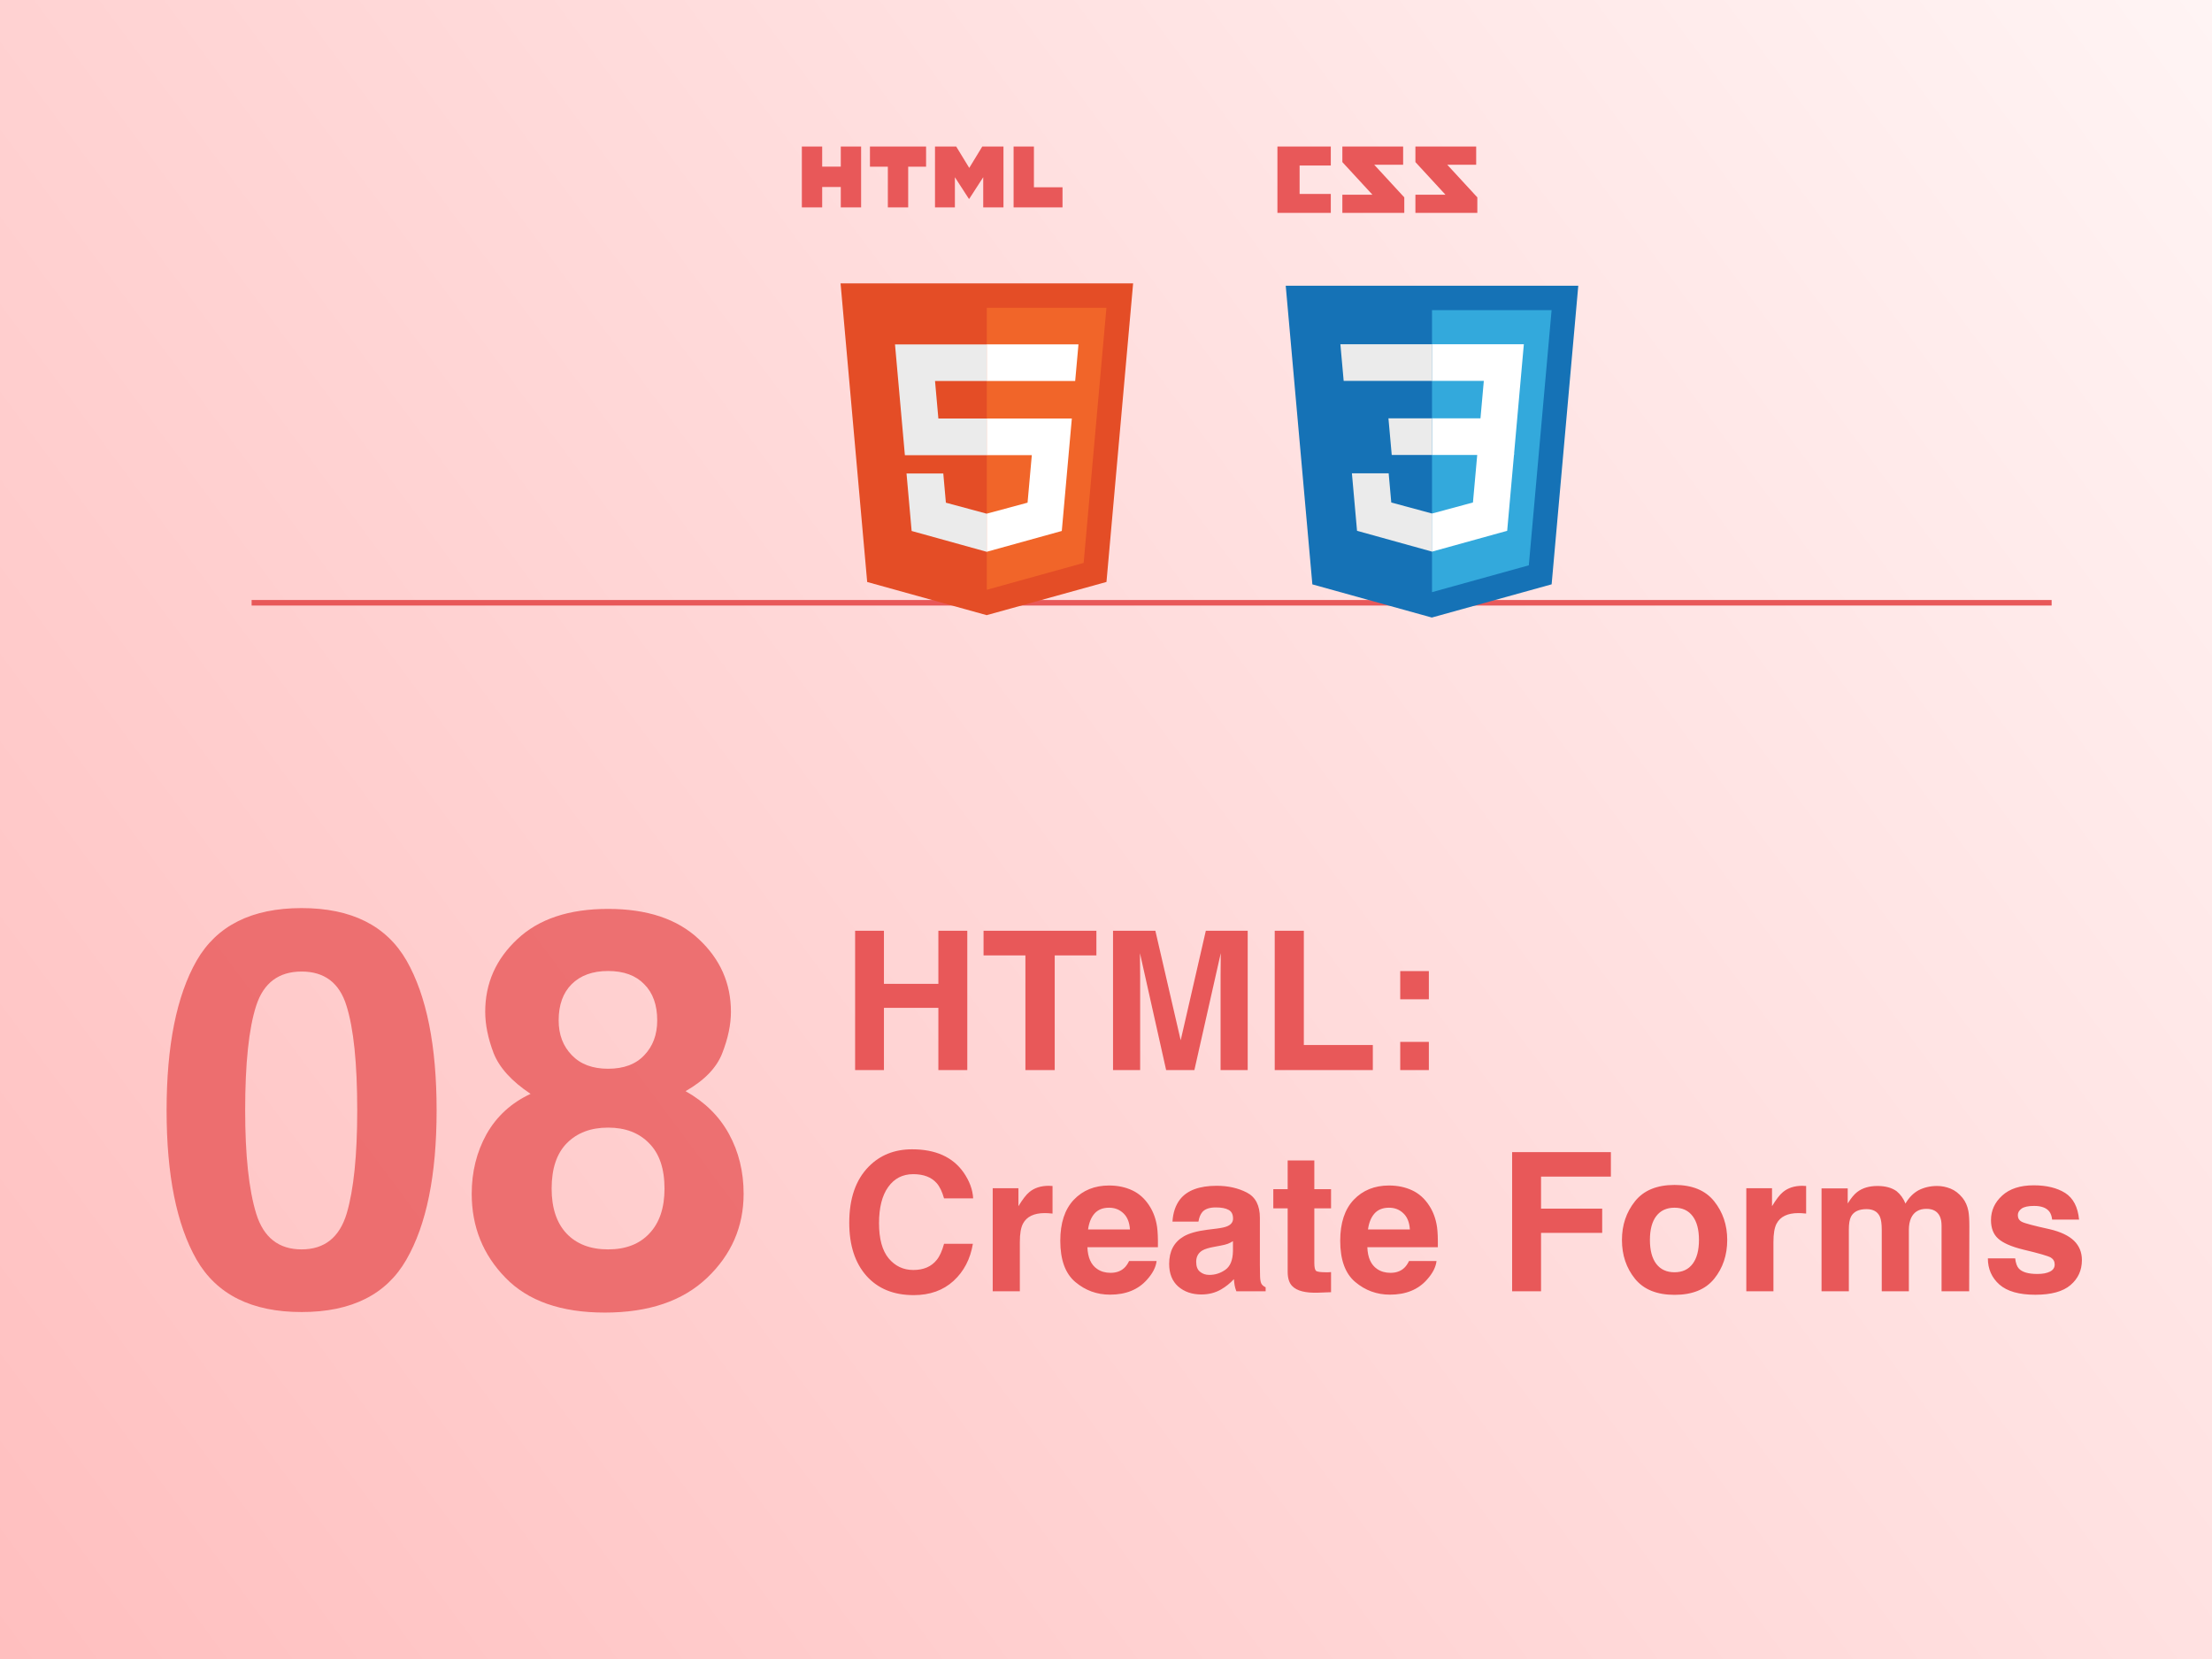 <svg width="800" height="600" viewBox="0 0 800 600" fill="none" xmlns="http://www.w3.org/2000/svg">
<rect width="800" height="600" fill="url(#paint0_linear_5189_11915)"/>
<line x1="91" y1="218" x2="742" y2="218" stroke="#E85859" stroke-width="2"/>
<path d="M109.078 474.516C91.044 474.516 78.382 468.201 71.09 455.57C63.863 442.94 60.25 424.939 60.25 401.566C60.25 378.194 63.863 360.16 71.09 347.465C78.382 334.77 91.044 328.422 109.078 328.422C127.112 328.422 139.775 334.77 147.066 347.465C154.293 360.16 157.906 378.194 157.906 401.566C157.906 424.939 154.26 442.94 146.969 455.57C139.742 468.201 127.112 474.516 109.078 474.516ZM125.387 438.871C127.926 430.277 129.195 417.842 129.195 401.566C129.195 384.509 127.893 371.879 125.289 363.676C122.75 355.473 117.346 351.371 109.078 351.371C100.81 351.371 95.341 355.473 92.672 363.676C90.003 371.879 88.668 384.509 88.668 401.566C88.668 417.842 90.003 430.31 92.672 438.969C95.341 447.562 100.81 451.859 109.078 451.859C117.346 451.859 122.783 447.53 125.387 438.871ZM182.809 462.113C174.671 453.78 170.602 443.656 170.602 431.742C170.602 423.799 172.392 416.605 175.973 410.16C179.618 403.715 184.924 398.865 191.891 395.609C185.055 391.052 180.595 386.137 178.512 380.863C176.493 375.525 175.484 370.544 175.484 365.922C175.484 355.635 179.358 346.879 187.105 339.652C194.853 332.361 205.79 328.715 219.918 328.715C234.046 328.715 244.983 332.361 252.73 339.652C260.478 346.879 264.352 355.635 264.352 365.922C264.352 370.544 263.31 375.525 261.227 380.863C259.208 386.137 254.781 390.727 247.945 394.633C254.911 398.539 260.152 403.715 263.668 410.16C267.184 416.605 268.941 423.799 268.941 431.742C268.941 443.656 264.514 453.812 255.66 462.211C246.871 470.544 234.566 474.711 218.746 474.711C202.926 474.711 190.947 470.512 182.809 462.113ZM199.508 429.887C199.508 436.853 201.298 442.257 204.879 446.098C208.525 449.939 213.538 451.859 219.918 451.859C226.298 451.859 231.279 449.939 234.859 446.098C238.505 442.257 240.328 436.853 240.328 429.887C240.328 422.66 238.473 417.191 234.762 413.48C231.116 409.704 226.168 407.816 219.918 407.816C213.668 407.816 208.688 409.704 204.977 413.48C201.331 417.191 199.508 422.66 199.508 429.887ZM206.832 381.645C209.957 384.9 214.319 386.527 219.918 386.527C225.582 386.527 229.944 384.9 233.004 381.645C236.129 378.389 237.691 374.19 237.691 369.047C237.691 363.448 236.129 359.086 233.004 355.961C229.944 352.771 225.582 351.176 219.918 351.176C214.319 351.176 209.924 352.771 206.734 355.961C203.609 359.086 202.047 363.448 202.047 369.047C202.047 374.19 203.642 378.389 206.832 381.645Z" fill="#E85859" fill-opacity="0.8"/>
<path d="M290 53H297.353V60.265H304.08V53H311.433V75H304.08V67.633H297.353V75H290V53ZM321.102 60.296H314.63V53H334.932V60.296H328.457V75H321.104L321.102 60.296ZM338.155 53H345.826L350.542 60.729L355.25 53H362.92V75H355.596V64.095L350.538 71.916H350.412L345.349 64.095V74.999H338.154L338.155 53ZM366.579 53H373.934V67.727H384.274V74.999H366.579V53Z" fill="#E85859"/>
<g filter="url(#filter0_d_5189_11915)">
<path d="M389.81 82.479L380.171 190.467L336.841 202.479L293.63 190.483L284 82.479H389.81Z" fill="#E44D26"/>
<path d="M336.905 193.296L371.918 183.59L380.156 91.309H336.905V193.296Z" fill="#F16529"/>
<path d="M318.165 117.803H336.904V104.563H303.689L304.006 108.118L307.262 144.62H336.905V131.368H319.376L318.165 117.803ZM321.151 151.237H307.853L309.709 172.035L336.843 179.562L336.904 179.546V165.769L336.846 165.784L322.094 161.801L321.153 151.237H321.151Z" fill="#EBEBEB"/>
<path d="M336.859 144.612H353.17L351.633 161.792L336.858 165.779V179.56L364.012 172.032L364.211 169.794L367.324 134.921L367.646 131.364H336.859V144.612ZM336.859 117.769V117.802H368.852L369.121 114.824L369.725 108.103L370.041 104.549H336.859V117.763V117.769Z" fill="white"/>
</g>
<path d="M533.881 59.583H523.425L534.299 71.383V77H511.903V70.423H522.775L511.903 58.623V53H533.881V59.583V59.583ZM507.463 59.583H497.007L507.88 71.383V77H485.483V70.423H496.357L485.483 58.623V53H507.463V59.583V59.583ZM481.303 59.852H470.02V70.148H481.303V77H462V53H481.303V59.852V59.852Z" fill="#E85859"/>
<g filter="url(#filter1_d_5189_11915)">
<path d="M454.63 191.347L445 83.343H550.808L541.17 191.329L497.839 203.343L454.63 191.347V191.347Z" fill="#1572B6"/>
<path d="M497.906 194.161L532.918 184.454L541.155 92.175H497.906V194.161Z" fill="#33A9DC"/>
<path d="M497.905 131.304H515.433L516.644 117.74H497.905V104.494H531.121L530.803 108.047L527.548 144.549H497.905V131.304V131.304Z" fill="white"/>
<path d="M497.984 165.706L497.926 165.722L483.174 161.738L482.23 151.174H468.935L470.791 171.972L497.924 179.504L497.986 179.486V165.706H497.984Z" fill="#EBEBEB"/>
<path d="M514.307 143.989L512.711 161.729L497.938 165.717V179.498L525.093 171.972L525.293 169.734L527.598 143.989H514.307V143.989Z" fill="white"/>
<path d="M497.951 104.494V117.739H465.955L465.689 114.762L465.086 108.047L464.769 104.494H497.951ZM497.905 131.305V144.552H483.339L483.074 141.575L482.47 134.859L482.152 131.305H497.905V131.305Z" fill="#EBEBEB"/>
</g>
<path d="M339.376 387V364.51H319.688V387H309.264V336.619H319.688V355.828H339.376V336.619H349.835V387H339.376ZM396.524 336.619V345.54H381.451V387H370.855V345.54H355.714V336.619H396.524ZM412.35 387H402.54V336.619H417.853L427.013 376.233L436.104 336.619H451.246V387H441.437V352.923C441.437 351.943 441.448 350.576 441.471 348.821C441.493 347.044 441.505 345.677 441.505 344.72L431.969 387H421.749L412.281 344.72C412.281 345.677 412.293 347.044 412.315 348.821C412.338 350.576 412.35 351.943 412.35 352.923V387ZM461.021 336.619H471.549V377.942H496.5V387H461.021V336.619ZM516.769 376.814V387H506.412V376.814H516.769ZM506.412 361.399V351.214H516.769V361.399H506.412ZM344.879 463.24C341.119 466.681 336.311 468.401 330.455 468.401C323.209 468.401 317.512 466.077 313.365 461.429C309.218 456.757 307.145 450.354 307.145 442.22C307.145 433.424 309.503 426.645 314.22 421.883C318.321 417.736 323.539 415.662 329.874 415.662C338.351 415.662 344.549 418.442 348.468 424.002C350.632 427.124 351.795 430.257 351.954 433.401H341.427C340.743 430.986 339.866 429.163 338.795 427.933C336.881 425.745 334.044 424.651 330.284 424.651C326.456 424.651 323.437 426.201 321.227 429.3C319.016 432.376 317.911 436.74 317.911 442.391C317.911 448.042 319.073 452.28 321.397 455.105C323.744 457.908 326.718 459.31 330.318 459.31C334.01 459.31 336.824 458.102 338.761 455.687C339.832 454.388 340.72 452.439 341.427 449.842H351.852C350.94 455.333 348.616 459.799 344.879 463.24ZM377.862 438.733C373.943 438.733 371.311 440.009 369.967 442.562C369.215 443.997 368.839 446.207 368.839 449.192V467H359.029V429.744H368.326V436.238C369.83 433.755 371.14 432.057 372.257 431.146C374.08 429.619 376.45 428.855 379.366 428.855C379.549 428.855 379.697 428.867 379.811 428.89C379.947 428.89 380.232 428.901 380.665 428.924V438.904C380.05 438.836 379.503 438.79 379.024 438.768C378.546 438.745 378.159 438.733 377.862 438.733ZM418.297 456.062C418.046 458.273 416.896 460.517 414.845 462.796C411.655 466.419 407.188 468.23 401.446 468.23C396.707 468.23 392.525 466.704 388.902 463.65C385.279 460.597 383.468 455.63 383.468 448.748C383.468 442.299 385.097 437.355 388.355 433.914C391.637 430.473 395.886 428.753 401.104 428.753C404.203 428.753 406.995 429.334 409.479 430.496C411.962 431.658 414.013 433.493 415.631 435.999C417.089 438.209 418.035 440.773 418.468 443.689C418.718 445.398 418.821 447.859 418.775 451.072H393.277C393.414 454.809 394.588 457.43 396.798 458.934C398.142 459.868 399.76 460.335 401.651 460.335C403.657 460.335 405.286 459.765 406.539 458.626C407.223 458.011 407.826 457.156 408.351 456.062H418.297ZM408.658 444.646C408.499 442.072 407.713 440.123 406.3 438.802C404.91 437.457 403.178 436.785 401.104 436.785C398.849 436.785 397.094 437.492 395.841 438.904C394.61 440.317 393.836 442.231 393.517 444.646H408.658ZM426.773 433.777C429.348 430.496 433.769 428.855 440.035 428.855C444.114 428.855 447.737 429.664 450.904 431.282C454.072 432.9 455.655 435.953 455.655 440.442V457.532C455.655 458.717 455.678 460.153 455.724 461.839C455.792 463.115 455.986 463.981 456.305 464.437C456.624 464.892 457.102 465.268 457.74 465.564V467H447.145C446.848 466.248 446.643 465.542 446.529 464.881C446.415 464.22 446.324 463.468 446.256 462.625C444.911 464.083 443.362 465.325 441.607 466.351C439.511 467.558 437.141 468.162 434.498 468.162C431.126 468.162 428.334 467.205 426.124 465.291C423.937 463.354 422.843 460.62 422.843 457.088C422.843 452.508 424.609 449.192 428.141 447.142C430.077 446.025 432.926 445.228 436.686 444.749L440.001 444.339C441.801 444.111 443.089 443.826 443.863 443.484C445.253 442.892 445.948 441.969 445.948 440.716C445.948 439.189 445.413 438.141 444.342 437.571C443.294 436.979 441.744 436.683 439.693 436.683C437.392 436.683 435.763 437.252 434.806 438.392C434.122 439.235 433.666 440.374 433.438 441.81H424.039C424.244 438.551 425.156 435.874 426.773 433.777ZM434.02 459.959C434.931 460.711 436.048 461.087 437.369 461.087C439.465 461.087 441.391 460.472 443.146 459.241C444.923 458.011 445.846 455.766 445.914 452.508V448.885C445.299 449.272 444.672 449.591 444.034 449.842C443.419 450.07 442.564 450.286 441.471 450.491L439.283 450.901C437.232 451.266 435.763 451.71 434.874 452.234C433.37 453.123 432.618 454.502 432.618 456.37C432.618 458.034 433.085 459.23 434.02 459.959ZM481.393 460.062V467.342L476.778 467.513C472.175 467.672 469.031 466.875 467.345 465.12C466.251 464.004 465.704 462.283 465.704 459.959V437.024H460.509V430.086H465.704V419.695H475.343V430.086H481.393V437.024H475.343V456.712C475.343 458.239 475.536 459.196 475.924 459.583C476.311 459.948 477.496 460.13 479.479 460.13C479.775 460.13 480.082 460.13 480.401 460.13C480.743 460.107 481.074 460.084 481.393 460.062ZM519.537 456.062C519.286 458.273 518.136 460.517 516.085 462.796C512.895 466.419 508.429 468.23 502.687 468.23C497.947 468.23 493.766 466.704 490.143 463.65C486.52 460.597 484.708 455.63 484.708 448.748C484.708 442.299 486.337 437.355 489.596 433.914C492.877 430.473 497.127 428.753 502.345 428.753C505.444 428.753 508.235 429.334 510.719 430.496C513.202 431.658 515.253 433.493 516.871 435.999C518.329 438.209 519.275 440.773 519.708 443.689C519.959 445.398 520.061 447.859 520.016 451.072H494.518C494.654 454.809 495.828 457.43 498.038 458.934C499.382 459.868 501 460.335 502.892 460.335C504.897 460.335 506.526 459.765 507.779 458.626C508.463 458.011 509.067 457.156 509.591 456.062H519.537ZM509.898 444.646C509.739 442.072 508.953 440.123 507.54 438.802C506.15 437.457 504.418 436.785 502.345 436.785C500.089 436.785 498.334 437.492 497.081 438.904C495.851 440.317 495.076 442.231 494.757 444.646H509.898ZM582.599 425.54H557.34V437.127H579.454V445.877H557.34V467H546.881V416.688H582.599V425.54ZM619.957 434.461C623.102 438.403 624.674 443.063 624.674 448.44C624.674 453.909 623.102 458.592 619.957 462.488C616.812 466.362 612.039 468.299 605.636 468.299C599.233 468.299 594.459 466.362 591.314 462.488C588.17 458.592 586.598 453.909 586.598 448.44C586.598 443.063 588.17 438.403 591.314 434.461C594.459 430.519 599.233 428.548 605.636 428.548C612.039 428.548 616.812 430.519 619.957 434.461ZM605.602 436.785C602.753 436.785 600.554 437.799 599.005 439.827C597.478 441.832 596.715 444.703 596.715 448.44C596.715 452.177 597.478 455.06 599.005 457.088C600.554 459.116 602.753 460.13 605.602 460.13C608.45 460.13 610.637 459.116 612.164 457.088C613.691 455.06 614.454 452.177 614.454 448.44C614.454 444.703 613.691 441.832 612.164 439.827C610.637 437.799 608.45 436.785 605.602 436.785ZM650.411 438.733C646.492 438.733 643.86 440.009 642.516 442.562C641.764 443.997 641.388 446.207 641.388 449.192V467H631.578V429.744H640.875V436.238C642.379 433.755 643.689 432.057 644.806 431.146C646.629 429.619 648.998 428.855 651.915 428.855C652.097 428.855 652.245 428.867 652.359 428.89C652.496 428.89 652.781 428.901 653.214 428.924V438.904C652.599 438.836 652.052 438.79 651.573 438.768C651.095 438.745 650.707 438.733 650.411 438.733ZM679.874 439.998C679.054 438.198 677.447 437.298 675.055 437.298C672.275 437.298 670.406 438.198 669.449 439.998C668.925 441.023 668.663 442.55 668.663 444.578V467H658.785V429.812H668.253V435.247C669.461 433.31 670.6 431.932 671.671 431.111C673.562 429.653 676.012 428.924 679.02 428.924C681.868 428.924 684.169 429.55 685.924 430.804C687.337 431.966 688.408 433.458 689.137 435.281C690.413 433.094 691.996 431.487 693.888 430.462C695.893 429.437 698.126 428.924 700.587 428.924C702.228 428.924 703.845 429.243 705.44 429.881C707.035 430.519 708.482 431.635 709.781 433.23C710.829 434.529 711.536 436.124 711.9 438.016C712.128 439.269 712.242 441.103 712.242 443.519L712.174 467H702.193V443.279C702.193 441.867 701.965 440.704 701.51 439.793C700.644 438.061 699.049 437.195 696.725 437.195C694.036 437.195 692.179 438.312 691.153 440.545C690.629 441.73 690.367 443.154 690.367 444.817V467H680.558V444.817C680.558 442.607 680.33 441.001 679.874 439.998ZM746.9 431.453C749.817 433.322 751.492 436.535 751.925 441.092H742.184C742.047 439.839 741.694 438.847 741.124 438.118C740.053 436.797 738.23 436.136 735.655 436.136C733.536 436.136 732.021 436.466 731.109 437.127C730.221 437.788 729.776 438.562 729.776 439.451C729.776 440.568 730.255 441.377 731.212 441.878C732.169 442.402 735.553 443.302 741.363 444.578C745.237 445.49 748.142 446.868 750.079 448.714C751.993 450.582 752.95 452.918 752.95 455.721C752.95 459.412 751.572 462.431 748.814 464.778C746.08 467.103 741.842 468.265 736.1 468.265C730.243 468.265 725.914 467.034 723.111 464.573C720.331 462.09 718.941 458.934 718.941 455.105H728.819C729.024 456.837 729.469 458.068 730.152 458.797C731.36 460.096 733.593 460.745 736.852 460.745C738.766 460.745 740.281 460.46 741.397 459.891C742.537 459.321 743.106 458.466 743.106 457.327C743.106 456.233 742.651 455.402 741.739 454.832C740.828 454.262 737.444 453.283 731.588 451.893C727.372 450.844 724.399 449.534 722.667 447.962C720.935 446.412 720.069 444.179 720.069 441.263C720.069 437.822 721.414 434.871 724.103 432.41C726.814 429.926 730.619 428.685 735.519 428.685C740.167 428.685 743.961 429.607 746.9 431.453Z" fill="#E85859"/>
<defs>
<filter id="filter0_d_5189_11915" x="204" y="2.479" width="305.81" height="320" filterUnits="userSpaceOnUse" color-interpolation-filters="sRGB">
<feFlood flood-opacity="0" result="BackgroundImageFix"/>
<feColorMatrix in="SourceAlpha" type="matrix" values="0 0 0 0 0 0 0 0 0 0 0 0 0 0 0 0 0 0 127 0" result="hardAlpha"/>
<feOffset dx="20" dy="20"/>
<feGaussianBlur stdDeviation="50"/>
<feComposite in2="hardAlpha" operator="out"/>
<feColorMatrix type="matrix" values="0 0 0 0 0 0 0 0 0 0 0 0 0 0 0 0 0 0 0.25 0"/>
<feBlend mode="normal" in2="BackgroundImageFix" result="effect1_dropShadow_5189_11915"/>
<feBlend mode="normal" in="SourceGraphic" in2="effect1_dropShadow_5189_11915" result="shape"/>
</filter>
<filter id="filter1_d_5189_11915" x="365" y="3.343" width="305.808" height="320" filterUnits="userSpaceOnUse" color-interpolation-filters="sRGB">
<feFlood flood-opacity="0" result="BackgroundImageFix"/>
<feColorMatrix in="SourceAlpha" type="matrix" values="0 0 0 0 0 0 0 0 0 0 0 0 0 0 0 0 0 0 127 0" result="hardAlpha"/>
<feOffset dx="20" dy="20"/>
<feGaussianBlur stdDeviation="50"/>
<feComposite in2="hardAlpha" operator="out"/>
<feColorMatrix type="matrix" values="0 0 0 0 0 0 0 0 0 0 0 0 0 0 0 0 0 0 0.25 0"/>
<feBlend mode="normal" in2="BackgroundImageFix" result="effect1_dropShadow_5189_11915"/>
<feBlend mode="normal" in="SourceGraphic" in2="effect1_dropShadow_5189_11915" result="shape"/>
</filter>
<linearGradient id="paint0_linear_5189_11915" x1="800" y1="1.57938e-05" x2="-2.419" y2="596.747" gradientUnits="userSpaceOnUse">
<stop stop-color="#FFF4F4"/>
<stop offset="1" stop-color="#FFBFBF"/>
</linearGradient>
</defs>
</svg>
